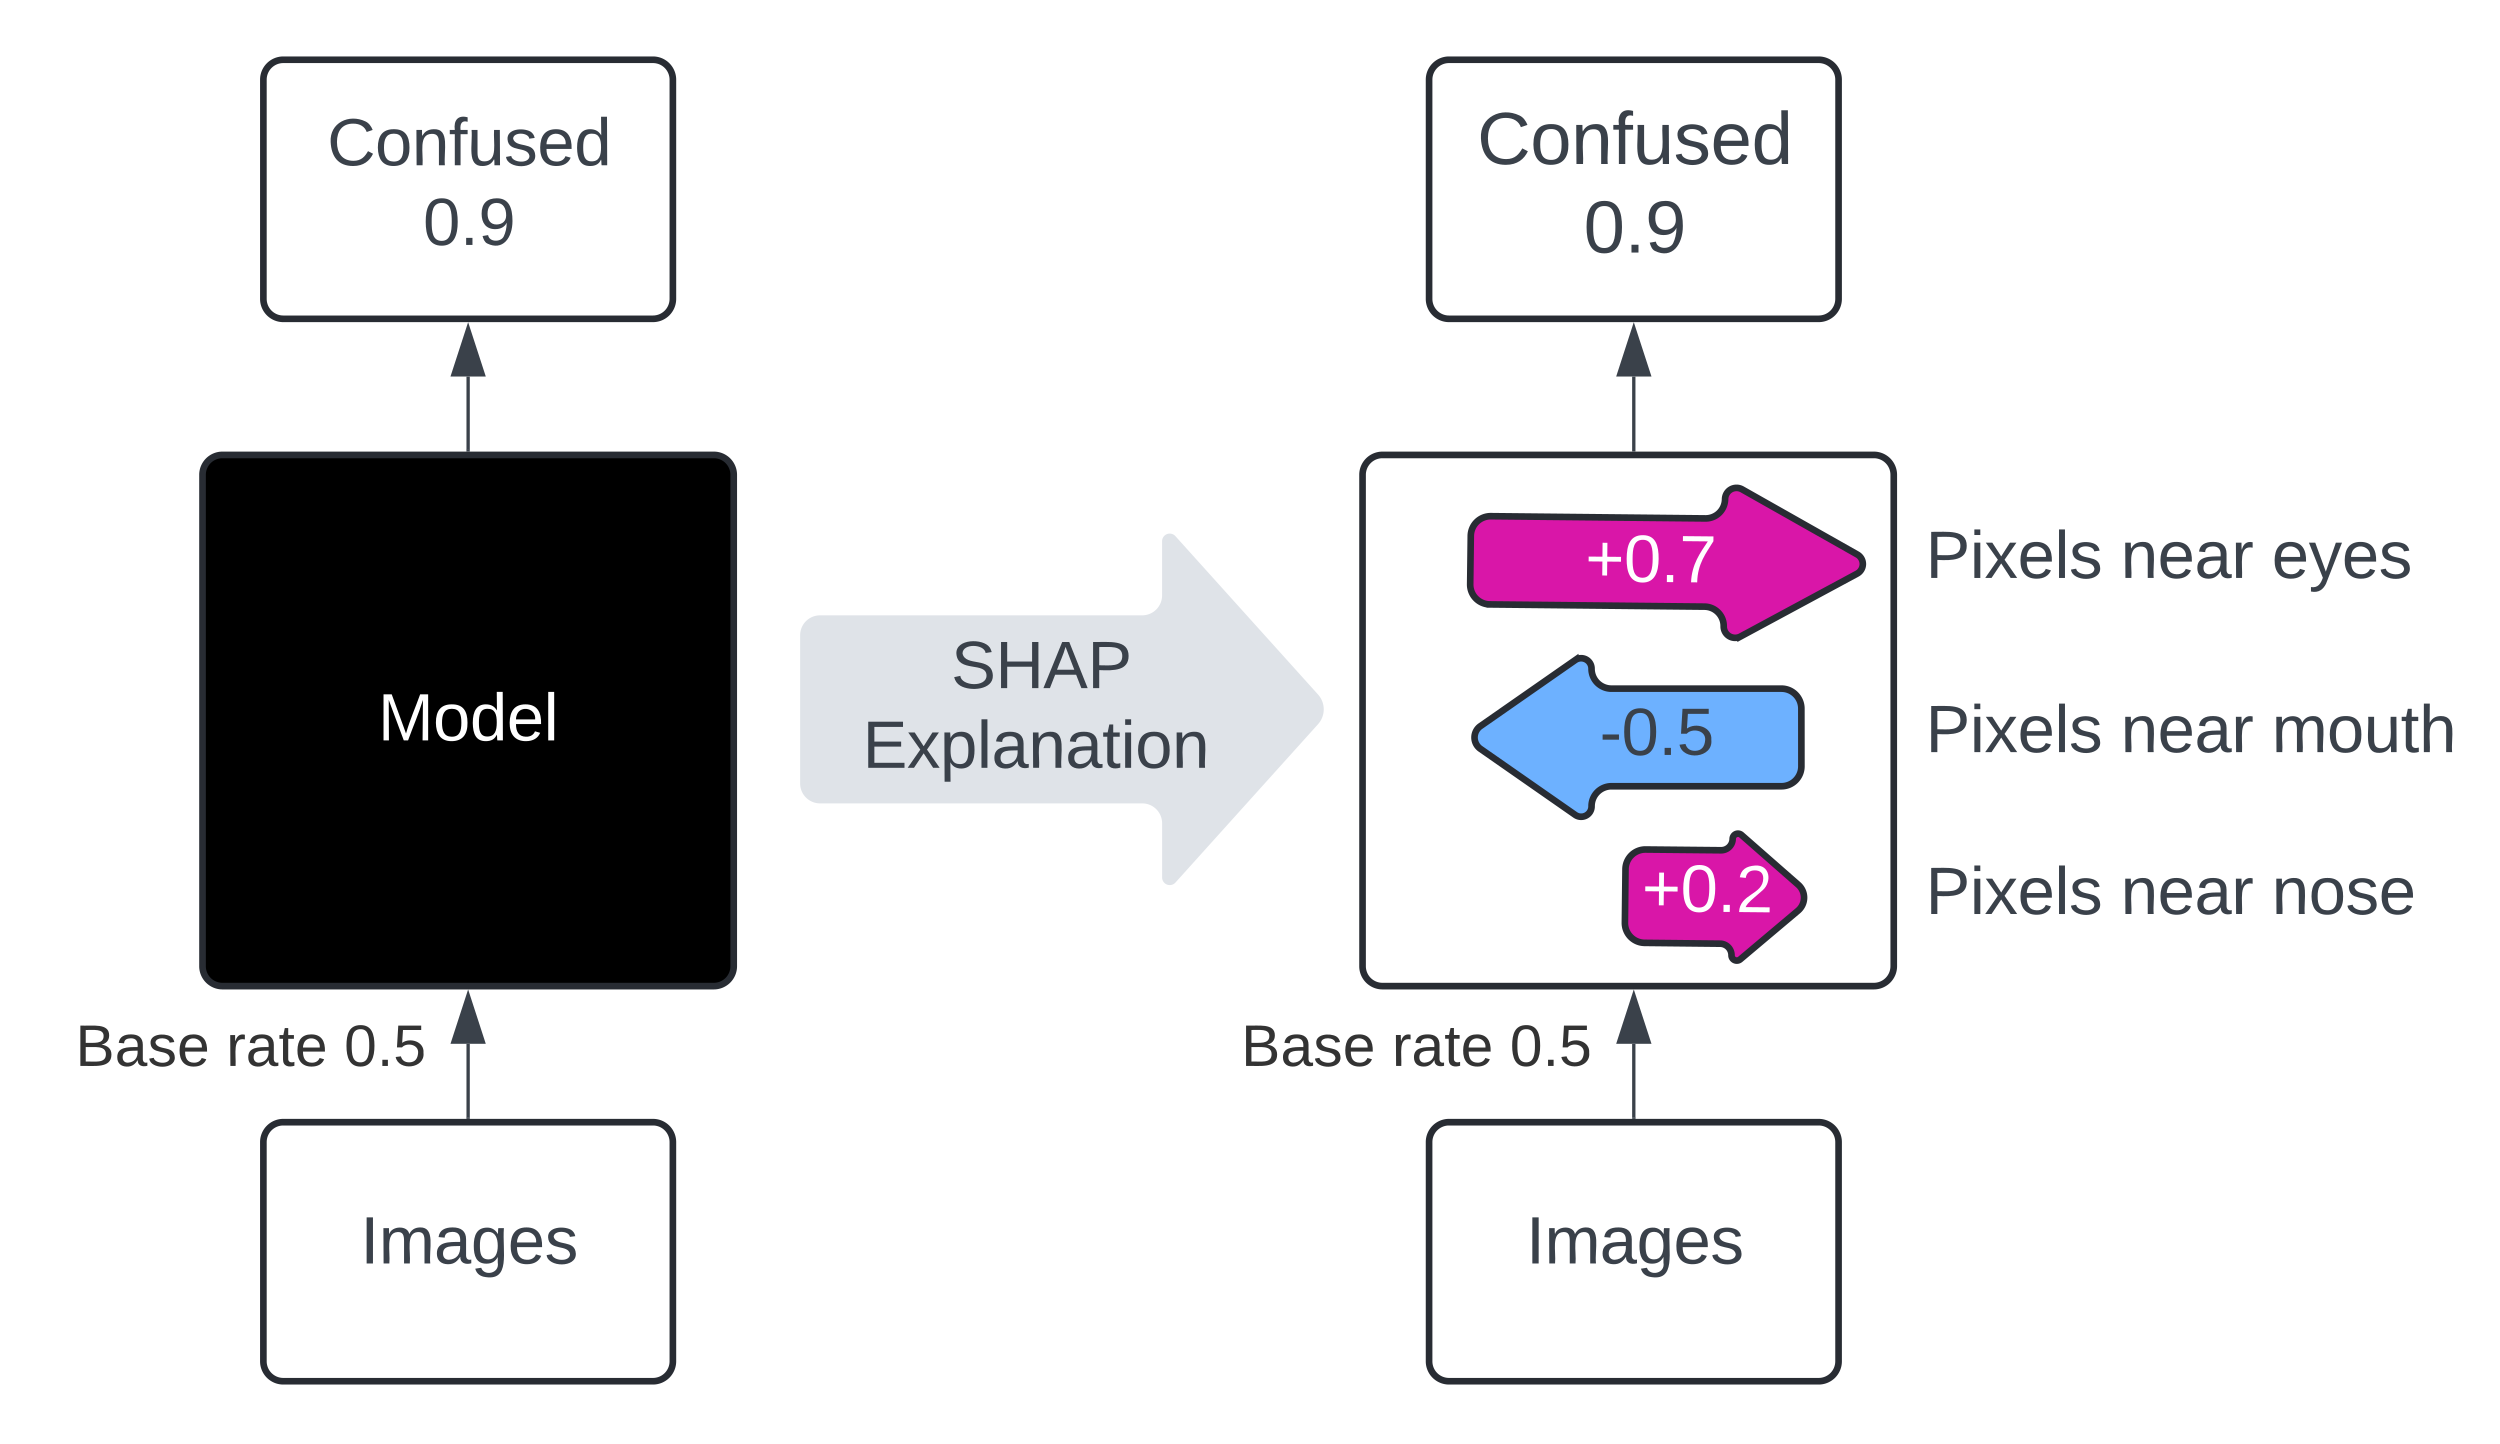 <svg xmlns="http://www.w3.org/2000/svg" xmlns:xlink="http://www.w3.org/1999/xlink" xmlns:lucid="lucid" width="753" height="435"><g transform="translate(-279 -1162)" lucid:page-tab-id="0_0"><path d="M340 1305.02a6 6 0 0 1 6-6h148a6 6 0 0 1 6 6v148a6 6 0 0 1-6 6H346a6 6 0 0 1-6-6z" stroke="#282c33" stroke-width="2"/><use xlink:href="#a" transform="matrix(1,0,0,1,340,1299.015) translate(52.838 86)"/><path d="M358.33 1506a6 6 0 0 1 6-6h111.34a6 6 0 0 1 6 6v66.03a6 6 0 0 1-6 6H364.33a6 6 0 0 1-6-6z" stroke="#282c33" stroke-width="2" fill="#fff"/><use xlink:href="#b" transform="matrix(1,0,0,1,363.333,1505) translate(24.25 37.562)"/><path d="M420 1498.5v-22.1" stroke="#3a414a" fill="none"/><path d="M420.48 1499h-.96v-.5h.96z" stroke="#3a414a" stroke-width=".05" fill="#3a414a"/><path d="M420 1461.63l4.63 14.27h-9.26z" stroke="#3a414a" fill="#3a414a"/><use xlink:href="#c" transform="matrix(1,0,0,1,301.735,1468.841) translate(0 14.222)"/><use xlink:href="#d" transform="matrix(1,0,0,1,301.735,1468.841) translate(45.432 14.222)"/><use xlink:href="#e" transform="matrix(1,0,0,1,301.735,1468.841) translate(80.938 14.222)"/><path d="M689.4 1305.02a6 6 0 0 1 6-6h148a6 6 0 0 1 6 6v148a6 6 0 0 1-6 6h-148a6 6 0 0 1-6-6z" stroke="#282c33" stroke-width="2" fill="#fff"/><path d="M854 1317.33a6 6 0 0 1 6-6h228a6 6 0 0 1 6 6v28a6 6 0 0 1-6 6H860a6 6 0 0 1-6-6z" stroke="#000" stroke-opacity="0" stroke-width="2" fill-opacity="0"/><use xlink:href="#f" transform="matrix(1,0,0,1,859,1316.332) translate(0 19.75)"/><use xlink:href="#g" transform="matrix(1,0,0,1,859,1316.332) translate(58.778 19.75)"/><use xlink:href="#h" transform="matrix(1,0,0,1,859,1316.332) translate(104.278 19.75)"/><path d="M854 1418.3a6 6 0 0 1 6-6h228a6 6 0 0 1 6 6v29.18a6 6 0 0 1-6 6H860a6 6 0 0 1-6-6z" stroke="#000" stroke-opacity="0" stroke-width="2" fill-opacity="0"/><use xlink:href="#f" transform="matrix(1,0,0,1,859,1417.303) translate(0 20)"/><use xlink:href="#g" transform="matrix(1,0,0,1,859,1417.303) translate(58.778 20)"/><use xlink:href="#i" transform="matrix(1,0,0,1,859,1417.303) translate(104.278 20)"/><path d="M420 1297.52v-22.1" stroke="#3a414a" fill="none"/><path d="M420.48 1298.02h-.96v-.52h.96z" stroke="#3a414a" stroke-width=".05" fill="#3a414a"/><path d="M420 1260.65l4.63 14.26h-9.26z" stroke="#3a414a" fill="#3a414a"/><path d="M358.33 1186a6 6 0 0 1 6-6h111.34a6 6 0 0 1 6 6v66.03a6 6 0 0 1-6 6H364.33a6 6 0 0 1-6-6z" stroke="#282c33" stroke-width="2" fill="#fff"/><use xlink:href="#j" transform="matrix(1,0,0,1,363.333,1185) translate(14.25 26.781)"/><use xlink:href="#k" transform="matrix(1,0,0,1,363.333,1185) translate(43.111 50.781)"/><path d="M520 1353.34a6 6 0 0 1 6-6h97.02a6 6 0 0 0 6-6v-16.32a2.3 2.3 0 0 1 4-1.55L676 1371.2a6.67 6.67 0 0 1 0 8.92l-42.97 47.72a2.3 2.3 0 0 1-4-1.54v-16.32a6 6 0 0 0-6-6H526a6 6 0 0 1-6-6z" stroke="#000" stroke-opacity="0" stroke-width="2" fill="#dfe3e8"/><use xlink:href="#l" transform="matrix(1,0,0,1,525,1324.015) translate(40.5 45.25)"/><use xlink:href="#m" transform="matrix(1,0,0,1,525,1324.015) translate(13.833 69.25)"/><path d="M709.44 1506a6 6 0 0 1 6-6h111.34a6 6 0 0 1 6 6v66.03a6 6 0 0 1-6 6H715.44a6 6 0 0 1-6-6z" stroke="#282c33" stroke-width="2" fill="#fff"/><use xlink:href="#n" transform="matrix(1,0,0,1,714.443,1505) translate(24.25 37.562)"/><path d="M771.1 1498.5v-22.1" stroke="#3a414a" fill="none"/><path d="M771.6 1499h-.97v-.5h.96z" stroke="#3a414a" stroke-width=".05" fill="#3a414a"/><path d="M771.1 1461.63l4.64 14.26h-9.26z" stroke="#3a414a" fill="#3a414a"/><use xlink:href="#c" transform="matrix(1,0,0,1,652.845,1468.837) translate(0 14.222)"/><use xlink:href="#d" transform="matrix(1,0,0,1,652.845,1468.837) translate(45.432 14.222)"/><use xlink:href="#e" transform="matrix(1,0,0,1,652.845,1468.837) translate(80.938 14.222)"/><path d="M854 1369.54a6 6 0 0 1 6-6h228a6 6 0 0 1 6 6v29.17a6 6 0 0 1-6 6H860a6 6 0 0 1-6-6z" stroke="#000" stroke-opacity="0" stroke-width="2" fill-opacity="0"/><use xlink:href="#f" transform="matrix(1,0,0,1,859,1368.54) translate(0 20)"/><use xlink:href="#g" transform="matrix(1,0,0,1,859,1368.54) translate(58.778 20)"/><use xlink:href="#o" transform="matrix(1,0,0,1,859,1368.54) translate(104.278 20)"/><g><path d="M768.6 1423.8a6 6 0 0 1 6.06-5.93l22.72.23a3.47 3.47 0 0 0 3.5-3.43 1.6 1.6 0 0 1 2.65-1.18l17.1 15a5.16 5.16 0 0 1-.1 7.83l-17.4 14.66a1.6 1.6 0 0 1-2.6-1.24 3.47 3.47 0 0 0-3.44-3.5l-22.73-.25a6 6 0 0 1-5.94-6.05z" stroke="#282c33" stroke-width="2" fill="#d916a8"/></g><g><use xlink:href="#p" transform="matrix(1,0.01,-0.01,1,773.682,1415.919) translate(0 20.5)"/></g><g><path d="M722 1323.42a6 6 0 0 1 6.06-5.94l64.63.67a5.85 5.85 0 0 0 5.9-5.8 3.45 3.45 0 0 1 5.15-2.95l34.65 19.6a3.3 3.3 0 0 1-.06 5.8l-35.05 18.9a3.45 3.45 0 0 1-5.1-3.08 5.85 5.85 0 0 0-5.78-5.9l-64.63-.67a6 6 0 0 1-5.95-6.06z" stroke="#282c33" stroke-width="2" fill="#d916a8"/></g><g><use xlink:href="#q" transform="matrix(1,0.01,-0.01,1,727.131,1310.779) translate(24 26)"/><use xlink:href="#r" transform="matrix(1,0.01,-0.01,1,727.131,1310.779) translate(29.556 26)"/></g><g><path d="M821.58 1392.82a6 6 0 0 1-6 6h-51.2a6 6 0 0 0-6 6v.05a3.13 3.13 0 0 1-4.93 2.57l-28.53-19.88a4.18 4.18 0 0 1 0-6.86l28.53-19.88a3.13 3.13 0 0 1 4.92 2.57v.03a6 6 0 0 0 6 6h51.2a6 6 0 0 1 6 6z" stroke="#282c33" stroke-width="2" fill="#6db1ff"/></g><g><use xlink:href="#s" transform="matrix(1,-2.4492935982947064e-16,2.4492935982947064e-16,1,725,1362.385) translate(35.811 27)"/></g><path d="M771.1 1297.52v-22.1M771.1 1297.5v.52" stroke="#3a414a" fill="none"/><path d="M771.1 1260.65l4.64 14.26h-9.26z" stroke="#3a414a" fill="#3a414a"/><path d="M709.44 1186a6 6 0 0 1 6-6h111.34a6 6 0 0 1 6 6v66.03a6 6 0 0 1-6 6H715.44a6 6 0 0 1-6-6z" stroke="#282c33" stroke-width="2" fill="#fff"/><g><use xlink:href="#t" transform="matrix(1,0,0,1,714.443,1185) translate(9.5 26.403)"/><use xlink:href="#u" transform="matrix(1,0,0,1,714.443,1185) translate(41.568 53.069)"/></g><defs><path fill="#fff" d="M240 0l2-218c-23 76-54 145-80 218h-23L58-218 59 0H30v-248h44l77 211c21-75 51-140 76-211h43V0h-30" id="v"/><path fill="#fff" d="M100-194c62-1 85 37 85 99 1 63-27 99-86 99S16-35 15-95c0-66 28-99 85-99zM99-20c44 1 53-31 53-75 0-43-8-75-51-75s-53 32-53 75 10 74 51 75" id="w"/><path fill="#fff" d="M85-194c31 0 48 13 60 33l-1-100h32l1 261h-30c-2-10 0-23-3-31C134-8 116 4 85 4 32 4 16-35 15-94c0-66 23-100 70-100zm9 24c-40 0-46 34-46 75 0 40 6 74 45 74 42 0 51-32 51-76 0-42-9-74-50-73" id="x"/><path fill="#fff" d="M100-194c63 0 86 42 84 106H49c0 40 14 67 53 68 26 1 43-12 49-29l28 8c-11 28-37 45-77 45C44 4 14-33 15-96c1-61 26-98 85-98zm52 81c6-60-76-77-97-28-3 7-6 17-6 28h103" id="y"/><path fill="#fff" d="M24 0v-261h32V0H24" id="z"/><g id="a"><use transform="matrix(0.056,0,0,0.056,0,0)" xlink:href="#v"/><use transform="matrix(0.056,0,0,0.056,16.611,0)" xlink:href="#w"/><use transform="matrix(0.056,0,0,0.056,27.722,0)" xlink:href="#x"/><use transform="matrix(0.056,0,0,0.056,38.833,0)" xlink:href="#y"/><use transform="matrix(0.056,0,0,0.056,49.944,0)" xlink:href="#z"/></g><path fill="#3a414a" d="M33 0v-248h34V0H33" id="A"/><path fill="#3a414a" d="M210-169c-67 3-38 105-44 169h-31v-121c0-29-5-50-35-48C34-165 62-65 56 0H25l-1-190h30c1 10-1 24 2 32 10-44 99-50 107 0 11-21 27-35 58-36 85-2 47 119 55 194h-31v-121c0-29-5-49-35-48" id="B"/><path fill="#3a414a" d="M141-36C126-15 110 5 73 4 37 3 15-17 15-53c-1-64 63-63 125-63 3-35-9-54-41-54-24 1-41 7-42 31l-33-3c5-37 33-52 76-52 45 0 72 20 72 64v82c-1 20 7 32 28 27v20c-31 9-61-2-59-35zM48-53c0 20 12 33 32 33 41-3 63-29 60-74-43 2-92-5-92 41" id="C"/><path fill="#3a414a" d="M177-190C167-65 218 103 67 71c-23-6-38-20-44-43l32-5c15 47 100 32 89-28v-30C133-14 115 1 83 1 29 1 15-40 15-95c0-56 16-97 71-98 29-1 48 16 59 35 1-10 0-23 2-32h30zM94-22c36 0 50-32 50-73 0-42-14-75-50-75-39 0-46 34-46 75s6 73 46 73" id="D"/><path fill="#3a414a" d="M100-194c63 0 86 42 84 106H49c0 40 14 67 53 68 26 1 43-12 49-29l28 8c-11 28-37 45-77 45C44 4 14-33 15-96c1-61 26-98 85-98zm52 81c6-60-76-77-97-28-3 7-6 17-6 28h103" id="E"/><path fill="#3a414a" d="M135-143c-3-34-86-38-87 0 15 53 115 12 119 90S17 21 10-45l28-5c4 36 97 45 98 0-10-56-113-15-118-90-4-57 82-63 122-42 12 7 21 19 24 35" id="F"/><g id="b"><use transform="matrix(0.056,0,0,0.056,0,0)" xlink:href="#A"/><use transform="matrix(0.056,0,0,0.056,5.556,0)" xlink:href="#B"/><use transform="matrix(0.056,0,0,0.056,22.167,0)" xlink:href="#C"/><use transform="matrix(0.056,0,0,0.056,33.278,0)" xlink:href="#D"/><use transform="matrix(0.056,0,0,0.056,44.389,0)" xlink:href="#E"/><use transform="matrix(0.056,0,0,0.056,55.5,0)" xlink:href="#F"/></g><path fill="#333" d="M160-131c35 5 61 23 61 61C221 17 115-2 30 0v-248c76 3 177-17 177 60 0 33-19 50-47 57zm-97-11c50-1 110 9 110-42 0-47-63-36-110-37v79zm0 115c55-2 124 14 124-45 0-56-70-42-124-44v89" id="G"/><path fill="#333" d="M141-36C126-15 110 5 73 4 37 3 15-17 15-53c-1-64 63-63 125-63 3-35-9-54-41-54-24 1-41 7-42 31l-33-3c5-37 33-52 76-52 45 0 72 20 72 64v82c-1 20 7 32 28 27v20c-31 9-61-2-59-35zM48-53c0 20 12 33 32 33 41-3 63-29 60-74-43 2-92-5-92 41" id="H"/><path fill="#333" d="M135-143c-3-34-86-38-87 0 15 53 115 12 119 90S17 21 10-45l28-5c4 36 97 45 98 0-10-56-113-15-118-90-4-57 82-63 122-42 12 7 21 19 24 35" id="I"/><path fill="#333" d="M100-194c63 0 86 42 84 106H49c0 40 14 67 53 68 26 1 43-12 49-29l28 8c-11 28-37 45-77 45C44 4 14-33 15-96c1-61 26-98 85-98zm52 81c6-60-76-77-97-28-3 7-6 17-6 28h103" id="J"/><g id="c"><use transform="matrix(0.049,0,0,0.049,0,0)" xlink:href="#G"/><use transform="matrix(0.049,0,0,0.049,11.852,0)" xlink:href="#H"/><use transform="matrix(0.049,0,0,0.049,21.728,0)" xlink:href="#I"/><use transform="matrix(0.049,0,0,0.049,30.617,0)" xlink:href="#J"/></g><path fill="#333" d="M114-163C36-179 61-72 57 0H25l-1-190h30c1 12-1 29 2 39 6-27 23-49 58-41v29" id="K"/><path fill="#333" d="M59-47c-2 24 18 29 38 22v24C64 9 27 4 27-40v-127H5v-23h24l9-43h21v43h35v23H59v120" id="L"/><g id="d"><use transform="matrix(0.049,0,0,0.049,0,0)" xlink:href="#K"/><use transform="matrix(0.049,0,0,0.049,5.877,0)" xlink:href="#H"/><use transform="matrix(0.049,0,0,0.049,15.753,0)" xlink:href="#L"/><use transform="matrix(0.049,0,0,0.049,20.691,0)" xlink:href="#J"/></g><path fill="#333" d="M101-251c68 0 85 55 85 127S166 4 100 4C33 4 14-52 14-124c0-73 17-127 87-127zm-1 229c47 0 54-49 54-102s-4-102-53-102c-51 0-55 48-55 102 0 53 5 102 54 102" id="M"/><path fill="#333" d="M33 0v-38h34V0H33" id="N"/><path fill="#333" d="M54-142c48-35 137-8 131 61C196 18 31 33 14-55l32-4c7 23 22 37 52 37 35-1 51-22 54-58 4-55-73-65-99-34H22l8-134h141v27H59" id="O"/><g id="e"><use transform="matrix(0.049,0,0,0.049,0,0)" xlink:href="#M"/><use transform="matrix(0.049,0,0,0.049,9.877,0)" xlink:href="#N"/><use transform="matrix(0.049,0,0,0.049,14.815,0)" xlink:href="#O"/></g><path fill="#3a414a" d="M30-248c87 1 191-15 191 75 0 78-77 80-158 76V0H30v-248zm33 125c57 0 124 11 124-50 0-59-68-47-124-48v98" id="P"/><path fill="#3a414a" d="M24-231v-30h32v30H24zM24 0v-190h32V0H24" id="Q"/><path fill="#3a414a" d="M141 0L90-78 38 0H4l68-98-65-92h35l48 74 47-74h35l-64 92 68 98h-35" id="R"/><path fill="#3a414a" d="M24 0v-261h32V0H24" id="S"/><g id="f"><use transform="matrix(0.056,0,0,0.056,0,0)" xlink:href="#P"/><use transform="matrix(0.056,0,0,0.056,13.333,0)" xlink:href="#Q"/><use transform="matrix(0.056,0,0,0.056,17.722,0)" xlink:href="#R"/><use transform="matrix(0.056,0,0,0.056,27.722,0)" xlink:href="#E"/><use transform="matrix(0.056,0,0,0.056,38.833,0)" xlink:href="#S"/><use transform="matrix(0.056,0,0,0.056,43.222,0)" xlink:href="#F"/></g><path fill="#3a414a" d="M117-194c89-4 53 116 60 194h-32v-121c0-31-8-49-39-48C34-167 62-67 57 0H25l-1-190h30c1 10-1 24 2 32 11-22 29-35 61-36" id="T"/><path fill="#3a414a" d="M114-163C36-179 61-72 57 0H25l-1-190h30c1 12-1 29 2 39 6-27 23-49 58-41v29" id="U"/><g id="g"><use transform="matrix(0.056,0,0,0.056,0,0)" xlink:href="#T"/><use transform="matrix(0.056,0,0,0.056,11.111,0)" xlink:href="#E"/><use transform="matrix(0.056,0,0,0.056,22.222,0)" xlink:href="#C"/><use transform="matrix(0.056,0,0,0.056,33.333,0)" xlink:href="#U"/></g><path fill="#3a414a" d="M179-190L93 31C79 59 56 82 12 73V49c39 6 53-20 64-50L1-190h34L92-34l54-156h33" id="V"/><g id="h"><use transform="matrix(0.056,0,0,0.056,0,0)" xlink:href="#E"/><use transform="matrix(0.056,0,0,0.056,11.111,0)" xlink:href="#V"/><use transform="matrix(0.056,0,0,0.056,21.111,0)" xlink:href="#E"/><use transform="matrix(0.056,0,0,0.056,32.222,0)" xlink:href="#F"/></g><path fill="#3a414a" d="M100-194c62-1 85 37 85 99 1 63-27 99-86 99S16-35 15-95c0-66 28-99 85-99zM99-20c44 1 53-31 53-75 0-43-8-75-51-75s-53 32-53 75 10 74 51 75" id="W"/><g id="i"><use transform="matrix(0.056,0,0,0.056,0,0)" xlink:href="#T"/><use transform="matrix(0.056,0,0,0.056,11.111,0)" xlink:href="#W"/><use transform="matrix(0.056,0,0,0.056,22.222,0)" xlink:href="#F"/><use transform="matrix(0.056,0,0,0.056,32.222,0)" xlink:href="#E"/></g><path fill="#3a414a" d="M212-179c-10-28-35-45-73-45-59 0-87 40-87 99 0 60 29 101 89 101 43 0 62-24 78-52l27 14C228-24 195 4 139 4 59 4 22-46 18-125c-6-104 99-153 187-111 19 9 31 26 39 46" id="X"/><path fill="#3a414a" d="M101-234c-31-9-42 10-38 44h38v23H63V0H32v-167H5v-23h27c-7-52 17-82 69-68v24" id="Y"/><path fill="#3a414a" d="M84 4C-5 8 30-112 23-190h32v120c0 31 7 50 39 49 72-2 45-101 50-169h31l1 190h-30c-1-10 1-25-2-33-11 22-28 36-60 37" id="Z"/><path fill="#3a414a" d="M85-194c31 0 48 13 60 33l-1-100h32l1 261h-30c-2-10 0-23-3-31C134-8 116 4 85 4 32 4 16-35 15-94c0-66 23-100 70-100zm9 24c-40 0-46 34-46 75 0 40 6 74 45 74 42 0 51-32 51-76 0-42-9-74-50-73" id="aa"/><g id="j"><use transform="matrix(0.056,0,0,0.056,0,0)" xlink:href="#X"/><use transform="matrix(0.056,0,0,0.056,14.389,0)" xlink:href="#W"/><use transform="matrix(0.056,0,0,0.056,25.5,0)" xlink:href="#T"/><use transform="matrix(0.056,0,0,0.056,36.611,0)" xlink:href="#Y"/><use transform="matrix(0.056,0,0,0.056,42.167,0)" xlink:href="#Z"/><use transform="matrix(0.056,0,0,0.056,53.278,0)" xlink:href="#F"/><use transform="matrix(0.056,0,0,0.056,63.278,0)" xlink:href="#E"/><use transform="matrix(0.056,0,0,0.056,74.389,0)" xlink:href="#aa"/></g><path fill="#3a414a" d="M101-251c68 0 85 55 85 127S166 4 100 4C33 4 14-52 14-124c0-73 17-127 87-127zm-1 229c47 0 54-49 54-102s-4-102-53-102c-51 0-55 48-55 102 0 53 5 102 54 102" id="ab"/><path fill="#3a414a" d="M33 0v-38h34V0H33" id="ac"/><path fill="#3a414a" d="M99-251c64 0 84 50 84 122C183-37 130 33 47-8c-14-7-20-23-25-40l30-5c6 39 69 39 84 7 9-19 16-44 16-74-10 22-31 35-62 35-49 0-73-33-73-83 0-54 28-83 82-83zm-1 141c31-1 51-18 51-49 0-36-14-67-51-67-34 0-49 23-49 58 0 34 15 58 49 58" id="ad"/><g id="k"><use transform="matrix(0.056,0,0,0.056,0,0)" xlink:href="#ab"/><use transform="matrix(0.056,0,0,0.056,11.111,0)" xlink:href="#ac"/><use transform="matrix(0.056,0,0,0.056,16.667,0)" xlink:href="#ad"/></g><path fill="#3a414a" d="M185-189c-5-48-123-54-124 2 14 75 158 14 163 119 3 78-121 87-175 55-17-10-28-26-33-46l33-7c5 56 141 63 141-1 0-78-155-14-162-118-5-82 145-84 179-34 5 7 8 16 11 25" id="ae"/><path fill="#3a414a" d="M197 0v-115H63V0H30v-248h33v105h134v-105h34V0h-34" id="af"/><path fill="#3a414a" d="M205 0l-28-72H64L36 0H1l101-248h38L239 0h-34zm-38-99l-47-123c-12 45-31 82-46 123h93" id="ag"/><g id="l"><use transform="matrix(0.056,0,0,0.056,0,0)" xlink:href="#ae"/><use transform="matrix(0.056,0,0,0.056,13.333,0)" xlink:href="#af"/><use transform="matrix(0.056,0,0,0.056,27.722,0)" xlink:href="#ag"/><use transform="matrix(0.056,0,0,0.056,41.056,0)" xlink:href="#P"/></g><path fill="#3a414a" d="M30 0v-248h187v28H63v79h144v27H63v87h162V0H30" id="ah"/><path fill="#3a414a" d="M115-194c55 1 70 41 70 98S169 2 115 4C84 4 66-9 55-30l1 105H24l-1-265h31l2 30c10-21 28-34 59-34zm-8 174c40 0 45-34 45-75s-6-73-45-74c-42 0-51 32-51 76 0 43 10 73 51 73" id="ai"/><path fill="#3a414a" d="M59-47c-2 24 18 29 38 22v24C64 9 27 4 27-40v-127H5v-23h24l9-43h21v43h35v23H59v120" id="aj"/><g id="m"><use transform="matrix(0.056,0,0,0.056,0,0)" xlink:href="#ah"/><use transform="matrix(0.056,0,0,0.056,13.333,0)" xlink:href="#R"/><use transform="matrix(0.056,0,0,0.056,23.333,0)" xlink:href="#ai"/><use transform="matrix(0.056,0,0,0.056,34.444,0)" xlink:href="#S"/><use transform="matrix(0.056,0,0,0.056,38.833,0)" xlink:href="#C"/><use transform="matrix(0.056,0,0,0.056,49.944,0)" xlink:href="#T"/><use transform="matrix(0.056,0,0,0.056,61.056,0)" xlink:href="#C"/><use transform="matrix(0.056,0,0,0.056,72.167,0)" xlink:href="#aj"/><use transform="matrix(0.056,0,0,0.056,77.722,0)" xlink:href="#Q"/><use transform="matrix(0.056,0,0,0.056,82.111,0)" xlink:href="#W"/><use transform="matrix(0.056,0,0,0.056,93.222,0)" xlink:href="#T"/></g><g id="n"><use transform="matrix(0.056,0,0,0.056,0,0)" xlink:href="#A"/><use transform="matrix(0.056,0,0,0.056,5.556,0)" xlink:href="#B"/><use transform="matrix(0.056,0,0,0.056,22.167,0)" xlink:href="#C"/><use transform="matrix(0.056,0,0,0.056,33.278,0)" xlink:href="#D"/><use transform="matrix(0.056,0,0,0.056,44.389,0)" xlink:href="#E"/><use transform="matrix(0.056,0,0,0.056,55.5,0)" xlink:href="#F"/></g><path fill="#3a414a" d="M106-169C34-169 62-67 57 0H25v-261h32l-1 103c12-21 28-36 61-36 89 0 53 116 60 194h-32v-121c2-32-8-49-39-48" id="ak"/><g id="o"><use transform="matrix(0.056,0,0,0.056,0,0)" xlink:href="#B"/><use transform="matrix(0.056,0,0,0.056,16.611,0)" xlink:href="#W"/><use transform="matrix(0.056,0,0,0.056,27.722,0)" xlink:href="#Z"/><use transform="matrix(0.056,0,0,0.056,38.833,0)" xlink:href="#aj"/><use transform="matrix(0.056,0,0,0.056,44.389,0)" xlink:href="#ak"/></g><path fill="#fff" d="M118-107v75H92v-75H18v-26h74v-75h26v75h74v26h-74" id="al"/><path fill="#fff" d="M101-251c68 0 85 55 85 127S166 4 100 4C33 4 14-52 14-124c0-73 17-127 87-127zm-1 229c47 0 54-49 54-102s-4-102-53-102c-51 0-55 48-55 102 0 53 5 102 54 102" id="am"/><path fill="#fff" d="M33 0v-38h34V0H33" id="an"/><path fill="#fff" d="M101-251c82-7 93 87 43 132L82-64C71-53 59-42 53-27h129V0H18c2-99 128-94 128-182 0-28-16-43-45-43s-46 15-49 41l-32-3c6-41 34-60 81-64" id="ao"/><g id="p"><use transform="matrix(0.056,0,0,0.056,0,0)" xlink:href="#al"/><use transform="matrix(0.056,0,0,0.056,11.667,0)" xlink:href="#am"/><use transform="matrix(0.056,0,0,0.056,22.778,0)" xlink:href="#an"/><use transform="matrix(0.056,0,0,0.056,28.333,0)" xlink:href="#ao"/></g><path fill="#fff" d="M64 0c3-98 48-159 88-221H18v-27h164v26C143-157 98-101 97 0H64" id="ap"/><g id="r"><use transform="matrix(0.056,0,0,0.056,0,0)" xlink:href="#al"/><use transform="matrix(0.056,0,0,0.056,11.667,0)" xlink:href="#am"/><use transform="matrix(0.056,0,0,0.056,22.778,0)" xlink:href="#an"/><use transform="matrix(0.056,0,0,0.056,28.333,0)" xlink:href="#ap"/></g><path fill="#3a414a" d="M16-82v-28h88v28H16" id="aq"/><path fill="#3a414a" d="M54-142c48-35 137-8 131 61C196 18 31 33 14-55l32-4c7 23 22 37 52 37 35-1 51-22 54-58 4-55-73-65-99-34H22l8-134h141v27H59" id="ar"/><g id="s"><use transform="matrix(0.056,0,0,0.056,0,0)" xlink:href="#aq"/><use transform="matrix(0.056,0,0,0.056,6.611,0)" xlink:href="#ab"/><use transform="matrix(0.056,0,0,0.056,17.722,0)" xlink:href="#ac"/><use transform="matrix(0.056,0,0,0.056,23.278,0)" xlink:href="#ar"/></g><g id="t"><use transform="matrix(0.062,0,0,0.062,0,0)" xlink:href="#X"/><use transform="matrix(0.062,0,0,0.062,15.988,0)" xlink:href="#W"/><use transform="matrix(0.062,0,0,0.062,28.333,0)" xlink:href="#T"/><use transform="matrix(0.062,0,0,0.062,40.679,0)" xlink:href="#Y"/><use transform="matrix(0.062,0,0,0.062,46.852,0)" xlink:href="#Z"/><use transform="matrix(0.062,0,0,0.062,59.198,0)" xlink:href="#F"/><use transform="matrix(0.062,0,0,0.062,70.309,0)" xlink:href="#E"/><use transform="matrix(0.062,0,0,0.062,82.654,0)" xlink:href="#aa"/></g><g id="u"><use transform="matrix(0.062,0,0,0.062,0,0)" xlink:href="#ab"/><use transform="matrix(0.062,0,0,0.062,12.346,0)" xlink:href="#ac"/><use transform="matrix(0.062,0,0,0.062,18.519,0)" xlink:href="#ad"/></g></defs></g></svg>